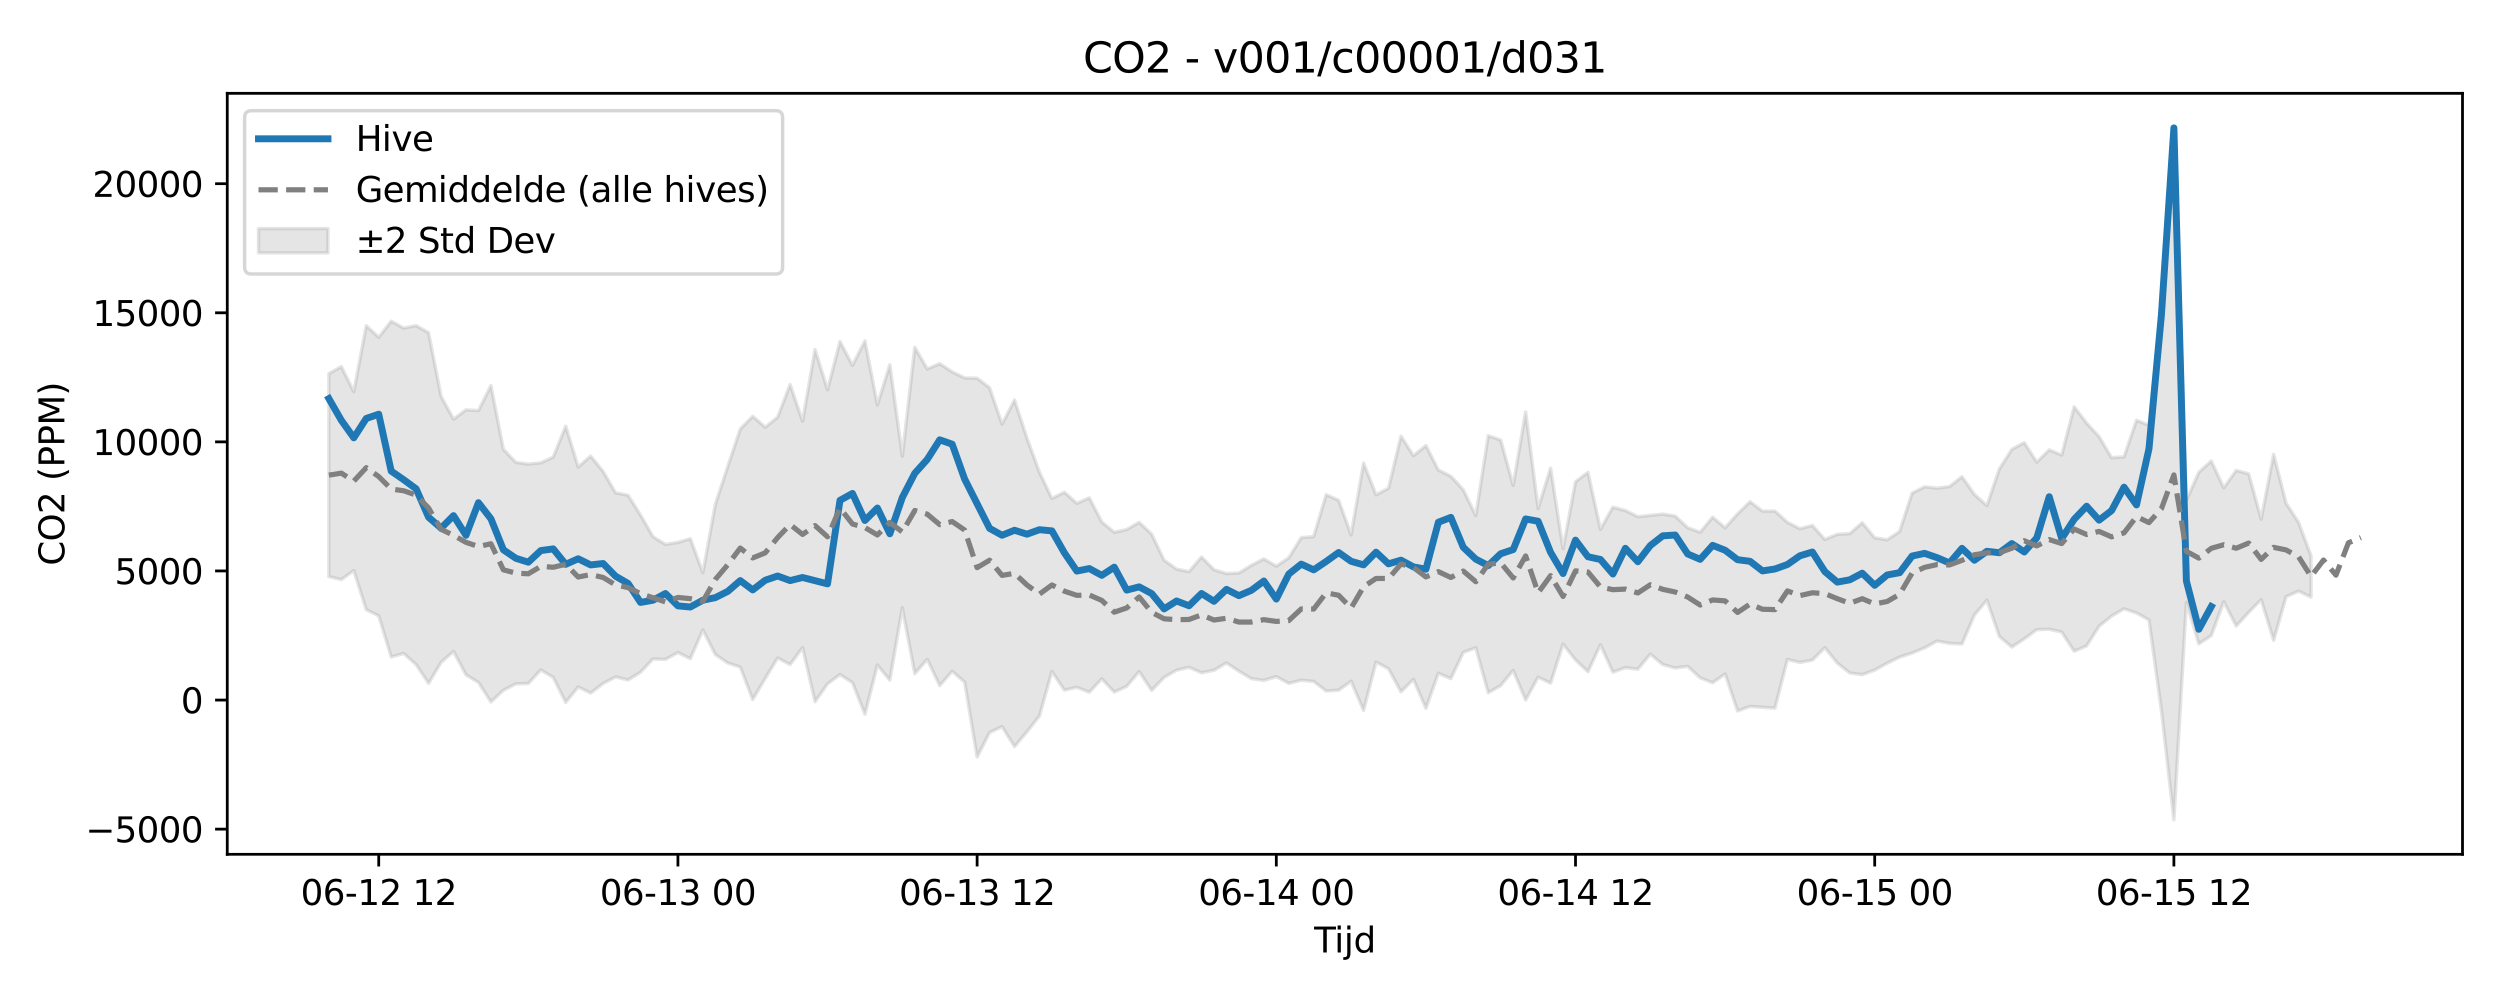 <?xml version="1.0" encoding="utf-8" standalone="no"?>
<!DOCTYPE svg PUBLIC "-//W3C//DTD SVG 1.1//EN"
  "http://www.w3.org/Graphics/SVG/1.1/DTD/svg11.dtd">
<svg xmlns:xlink="http://www.w3.org/1999/xlink" width="720pt" height="288pt" viewBox="0 0 720 288" xmlns="http://www.w3.org/2000/svg" version="1.1">
 <defs>
  <style type="text/css">*{stroke-linejoin: round; stroke-linecap: butt}</style>
 </defs>
 <g id="figure_1">
  <g id="patch_1">
   <path d="M 0 288 
L 720 288 
L 720 0 
L 0 0 
z
" style="fill: #ffffff"/>
  </g>
  <g id="axes_1">
   <g id="patch_2">
    <path d="M 65.45 246.04 
L 709.2 246.04 
L 709.2 26.88 
L 65.45 26.88 
z
" style="fill: #ffffff"/>
   </g>
   <g id="FillBetweenPolyCollection_1">
    <defs>
     <path id="m9b9388efc4" d="M 94.711 -180.393 
L 94.711 -121.934 
L 98.302 -121.063 
L 101.892 -123.687 
L 105.482 -112.414 
L 109.073 -110.644 
L 112.663 -98.807 
L 116.253 -99.807 
L 119.844 -96.601 
L 123.434 -91.198 
L 127.025 -97.227 
L 130.615 -100.386 
L 134.205 -93.64 
L 137.796 -91.462 
L 141.386 -85.834 
L 144.976 -89.194 
L 148.567 -91.047 
L 152.157 -91.146 
L 155.747 -95.072 
L 159.338 -92.901 
L 162.928 -85.706 
L 166.518 -90.148 
L 170.109 -88.399 
L 173.699 -91.156 
L 177.289 -93.038 
L 180.88 -92.172 
L 184.47 -94.404 
L 188.06 -98.206 
L 191.651 -98.094 
L 195.241 -100.063 
L 198.832 -98.307 
L 202.422 -106.58 
L 206.012 -99.496 
L 209.603 -97.05 
L 213.193 -95.89 
L 216.783 -86.528 
L 220.374 -92.598 
L 223.964 -98.506 
L 227.554 -96.616 
L 231.145 -101.46 
L 234.735 -85.903 
L 238.325 -91.038 
L 241.916 -93.74 
L 245.506 -91.401 
L 249.096 -82.318 
L 252.687 -96.468 
L 256.277 -92.121 
L 259.868 -112.971 
L 263.458 -93.983 
L 267.048 -98.1 
L 270.639 -90.545 
L 274.229 -94.687 
L 277.819 -91.541 
L 281.41 -69.968 
L 285 -77.025 
L 288.59 -78.741 
L 292.181 -72.966 
L 295.771 -77.245 
L 299.361 -81.805 
L 302.952 -94.617 
L 306.542 -89.24 
L 310.132 -90.054 
L 313.723 -88.648 
L 317.313 -92.493 
L 320.904 -88.682 
L 324.494 -90.338 
L 328.084 -94.593 
L 331.675 -89.149 
L 335.265 -92.912 
L 338.855 -94.988 
L 342.446 -95.811 
L 346.036 -94.251 
L 349.626 -94.956 
L 353.217 -97.072 
L 356.807 -94.71 
L 360.397 -92.546 
L 363.988 -92.041 
L 367.578 -93.122 
L 371.168 -91.192 
L 374.759 -92.102 
L 378.349 -91.745 
L 381.939 -88.988 
L 385.53 -89.224 
L 389.12 -91.804 
L 392.711 -83.398 
L 396.301 -97.308 
L 399.891 -95.393 
L 403.482 -88.75 
L 407.072 -92.36 
L 410.662 -84.012 
L 414.253 -94.116 
L 417.843 -92.544 
L 421.433 -100.125 
L 425.024 -101.442 
L 428.614 -88.484 
L 432.204 -90.567 
L 435.795 -94.902 
L 439.385 -86.395 
L 442.975 -92.98 
L 446.566 -91.248 
L 450.156 -102.481 
L 453.747 -97.931 
L 457.337 -94.541 
L 460.927 -102.324 
L 464.518 -94.421 
L 468.108 -95.708 
L 471.698 -95.272 
L 475.289 -99.617 
L 478.879 -96.603 
L 482.469 -95.621 
L 486.06 -96.088 
L 489.65 -92.791 
L 493.24 -91.375 
L 496.831 -93.906 
L 500.421 -83.234 
L 504.011 -84.562 
L 507.602 -84.289 
L 511.192 -84.053 
L 514.782 -98.084 
L 518.373 -97.217 
L 521.963 -97.887 
L 525.554 -101.454 
L 529.144 -97.044 
L 532.734 -94.185 
L 536.325 -93.705 
L 539.915 -95.009 
L 543.505 -97.007 
L 547.096 -98.757 
L 550.686 -99.926 
L 554.276 -101.414 
L 557.867 -103.373 
L 561.457 -102.714 
L 565.047 -102.529 
L 568.638 -110.894 
L 572.228 -115.14 
L 575.818 -104.713 
L 579.409 -101.649 
L 582.999 -104.01 
L 586.59 -106.649 
L 590.18 -106.772 
L 593.77 -105.965 
L 597.361 -100.438 
L 600.951 -101.983 
L 604.541 -107.659 
L 608.132 -110.57 
L 611.722 -112.655 
L 615.312 -111.475 
L 618.903 -109.451 
L 622.493 -83.362 
L 626.083 -51.922 
L 629.674 -114.528 
L 633.264 -102.566 
L 636.854 -104.95 
L 640.445 -114.71 
L 644.035 -107.705 
L 647.625 -111.653 
L 651.216 -115.287 
L 654.806 -103.589 
L 658.397 -116.169 
L 661.987 -117.746 
L 665.577 -116.025 
L 665.577 -127.928 
L 665.577 -127.928 
L 661.987 -137.549 
L 658.397 -143.068 
L 654.806 -157.134 
L 651.216 -138.495 
L 647.625 -151.542 
L 644.035 -152.509 
L 640.445 -147.51 
L 636.854 -155.233 
L 633.264 -151.968 
L 629.674 -143.896 
L 626.083 -250.525 
L 622.493 -199.64 
L 618.903 -165.535 
L 615.312 -166.96 
L 611.722 -156.421 
L 608.132 -156.195 
L 604.541 -162.253 
L 600.951 -166.142 
L 597.361 -170.839 
L 593.77 -156.941 
L 590.18 -158.436 
L 586.59 -154.911 
L 582.999 -160.52 
L 579.409 -158.577 
L 575.818 -152.937 
L 572.228 -142.391 
L 568.638 -145.59 
L 565.047 -150.714 
L 561.457 -147.871 
L 557.867 -147.416 
L 554.276 -147.792 
L 550.686 -145.982 
L 547.096 -134.94 
L 543.505 -132.528 
L 539.915 -133.122 
L 536.325 -137.453 
L 532.734 -134.323 
L 529.144 -134.111 
L 525.554 -132.627 
L 521.963 -136.676 
L 518.373 -135.721 
L 514.782 -137.55 
L 511.192 -140.81 
L 507.602 -140.785 
L 504.011 -143.502 
L 500.421 -140.006 
L 496.831 -135.99 
L 493.24 -139.054 
L 489.65 -134.709 
L 486.06 -136.015 
L 482.469 -139.374 
L 478.879 -139.939 
L 475.289 -139.563 
L 471.698 -139.183 
L 468.108 -140.967 
L 464.518 -141.932 
L 460.927 -135.579 
L 457.337 -151.983 
L 453.747 -149.246 
L 450.156 -129.979 
L 446.566 -153.171 
L 442.975 -141.553 
L 439.385 -169.372 
L 435.795 -148.199 
L 432.204 -161.248 
L 428.614 -162.521 
L 425.024 -139.496 
L 421.433 -146.938 
L 417.843 -150.835 
L 414.253 -152.615 
L 410.662 -159.68 
L 407.072 -156.75 
L 403.482 -162.384 
L 399.891 -147.387 
L 396.301 -145.495 
L 392.711 -154.64 
L 389.12 -133.975 
L 385.53 -143.908 
L 381.939 -145.538 
L 378.349 -133.455 
L 374.759 -133.161 
L 371.168 -127.35 
L 367.578 -124.94 
L 363.988 -127.038 
L 360.397 -125.162 
L 356.807 -122.982 
L 353.217 -122.809 
L 349.626 -123.913 
L 346.036 -127.585 
L 342.446 -123.371 
L 338.855 -124.084 
L 335.265 -126.656 
L 331.675 -134.153 
L 328.084 -137.562 
L 324.494 -135.501 
L 320.904 -134.698 
L 317.313 -137.682 
L 313.723 -144.627 
L 310.132 -143.023 
L 306.542 -146.242 
L 302.952 -144.423 
L 299.361 -151.989 
L 295.771 -161.796 
L 292.181 -172.799 
L 288.59 -165.839 
L 285 -176.309 
L 281.41 -179.08 
L 277.819 -179.15 
L 274.229 -180.9 
L 270.639 -183.262 
L 267.048 -181.747 
L 263.458 -187.981 
L 259.868 -156.626 
L 256.277 -182.949 
L 252.687 -171.389 
L 249.096 -189.823 
L 245.506 -182.766 
L 241.916 -189.654 
L 238.325 -175.764 
L 234.735 -187.337 
L 231.145 -166.702 
L 227.554 -177.258 
L 223.964 -167.847 
L 220.374 -164.946 
L 216.783 -168.114 
L 213.193 -164.426 
L 209.603 -153.68 
L 206.012 -142.731 
L 202.422 -123.045 
L 198.832 -132.858 
L 195.241 -131.795 
L 191.651 -131.211 
L 188.06 -133.431 
L 184.47 -139.682 
L 180.88 -145.372 
L 177.289 -146.062 
L 173.699 -152.22 
L 170.109 -156.65 
L 166.518 -153.498 
L 162.928 -165.255 
L 159.338 -156.368 
L 155.747 -154.708 
L 152.157 -154.352 
L 148.567 -154.83 
L 144.976 -158.587 
L 141.386 -176.955 
L 137.796 -169.746 
L 134.205 -169.971 
L 130.615 -167.277 
L 127.025 -173.878 
L 123.434 -192.183 
L 119.844 -194.205 
L 116.253 -193.522 
L 112.663 -195.484 
L 109.073 -190.852 
L 105.482 -194.205 
L 101.892 -175.185 
L 98.302 -182.41 
L 94.711 -180.393 
z
" style="stroke: #808080; stroke-opacity: 0.2"/>
    </defs>
    <g clip-path="url(#pdc92de0a4a)">
     <use xlink:href="#m9b9388efc4" x="0" y="288" style="fill: #808080; fill-opacity: 0.2; stroke: #808080; stroke-opacity: 0.2"/>
    </g>
   </g>
   <g id="matplotlib.axis_1">
    <g id="xtick_1">
     <g id="line2d_1">
      <defs>
       <path id="m5c42273691" d="M 0 0 
L 0 3.5 
" style="stroke: #000000; stroke-width: 0.8"/>
      </defs>
      <g>
       <use xlink:href="#m5c42273691" x="109.073" y="246.04" style="stroke: #000000; stroke-width: 0.8"/>
      </g>
     </g>
     <g id="text_1">
      <!-- 06-12 12 -->
      <g transform="translate(86.592 260.638) scale(0.1 -0.1)">
       <defs>
        <path id="DejaVuSans-30" d="M 2034 4250 
Q 1547 4250 1301 3770 
Q 1056 3291 1056 2328 
Q 1056 1369 1301 889 
Q 1547 409 2034 409 
Q 2525 409 2770 889 
Q 3016 1369 3016 2328 
Q 3016 3291 2770 3770 
Q 2525 4250 2034 4250 
z
M 2034 4750 
Q 2819 4750 3233 4129 
Q 3647 3509 3647 2328 
Q 3647 1150 3233 529 
Q 2819 -91 2034 -91 
Q 1250 -91 836 529 
Q 422 1150 422 2328 
Q 422 3509 836 4129 
Q 1250 4750 2034 4750 
z
" transform="scale(0.016)"/>
        <path id="DejaVuSans-36" d="M 2113 2584 
Q 1688 2584 1439 2293 
Q 1191 2003 1191 1497 
Q 1191 994 1439 701 
Q 1688 409 2113 409 
Q 2538 409 2786 701 
Q 3034 994 3034 1497 
Q 3034 2003 2786 2293 
Q 2538 2584 2113 2584 
z
M 3366 4563 
L 3366 3988 
Q 3128 4100 2886 4159 
Q 2644 4219 2406 4219 
Q 1781 4219 1451 3797 
Q 1122 3375 1075 2522 
Q 1259 2794 1537 2939 
Q 1816 3084 2150 3084 
Q 2853 3084 3261 2657 
Q 3669 2231 3669 1497 
Q 3669 778 3244 343 
Q 2819 -91 2113 -91 
Q 1303 -91 875 529 
Q 447 1150 447 2328 
Q 447 3434 972 4092 
Q 1497 4750 2381 4750 
Q 2619 4750 2861 4703 
Q 3103 4656 3366 4563 
z
" transform="scale(0.016)"/>
        <path id="DejaVuSans-2d" d="M 313 2009 
L 1997 2009 
L 1997 1497 
L 313 1497 
L 313 2009 
z
" transform="scale(0.016)"/>
        <path id="DejaVuSans-31" d="M 794 531 
L 1825 531 
L 1825 4091 
L 703 3866 
L 703 4441 
L 1819 4666 
L 2450 4666 
L 2450 531 
L 3481 531 
L 3481 0 
L 794 0 
L 794 531 
z
" transform="scale(0.016)"/>
        <path id="DejaVuSans-32" d="M 1228 531 
L 3431 531 
L 3431 0 
L 469 0 
L 469 531 
Q 828 903 1448 1529 
Q 2069 2156 2228 2338 
Q 2531 2678 2651 2914 
Q 2772 3150 2772 3378 
Q 2772 3750 2511 3984 
Q 2250 4219 1831 4219 
Q 1534 4219 1204 4116 
Q 875 4013 500 3803 
L 500 4441 
Q 881 4594 1212 4672 
Q 1544 4750 1819 4750 
Q 2544 4750 2975 4387 
Q 3406 4025 3406 3419 
Q 3406 3131 3298 2873 
Q 3191 2616 2906 2266 
Q 2828 2175 2409 1742 
Q 1991 1309 1228 531 
z
" transform="scale(0.016)"/>
        <path id="DejaVuSans-20" transform="scale(0.016)"/>
       </defs>
       <use xlink:href="#DejaVuSans-30"/>
       <use xlink:href="#DejaVuSans-36" transform="translate(63.623 0)"/>
       <use xlink:href="#DejaVuSans-2d" transform="translate(127.246 0)"/>
       <use xlink:href="#DejaVuSans-31" transform="translate(163.33 0)"/>
       <use xlink:href="#DejaVuSans-32" transform="translate(226.953 0)"/>
       <use xlink:href="#DejaVuSans-20" transform="translate(290.576 0)"/>
       <use xlink:href="#DejaVuSans-31" transform="translate(322.363 0)"/>
       <use xlink:href="#DejaVuSans-32" transform="translate(385.986 0)"/>
      </g>
     </g>
    </g>
    <g id="xtick_2">
     <g id="line2d_2">
      <g>
       <use xlink:href="#m5c42273691" x="195.241" y="246.04" style="stroke: #000000; stroke-width: 0.8"/>
      </g>
     </g>
     <g id="text_2">
      <!-- 06-13 00 -->
      <g transform="translate(172.761 260.638) scale(0.1 -0.1)">
       <defs>
        <path id="DejaVuSans-33" d="M 2597 2516 
Q 3050 2419 3304 2112 
Q 3559 1806 3559 1356 
Q 3559 666 3084 287 
Q 2609 -91 1734 -91 
Q 1441 -91 1130 -33 
Q 819 25 488 141 
L 488 750 
Q 750 597 1062 519 
Q 1375 441 1716 441 
Q 2309 441 2620 675 
Q 2931 909 2931 1356 
Q 2931 1769 2642 2001 
Q 2353 2234 1838 2234 
L 1294 2234 
L 1294 2753 
L 1863 2753 
Q 2328 2753 2575 2939 
Q 2822 3125 2822 3475 
Q 2822 3834 2567 4026 
Q 2313 4219 1838 4219 
Q 1578 4219 1281 4162 
Q 984 4106 628 3988 
L 628 4550 
Q 988 4650 1302 4700 
Q 1616 4750 1894 4750 
Q 2613 4750 3031 4423 
Q 3450 4097 3450 3541 
Q 3450 3153 3228 2886 
Q 3006 2619 2597 2516 
z
" transform="scale(0.016)"/>
       </defs>
       <use xlink:href="#DejaVuSans-30"/>
       <use xlink:href="#DejaVuSans-36" transform="translate(63.623 0)"/>
       <use xlink:href="#DejaVuSans-2d" transform="translate(127.246 0)"/>
       <use xlink:href="#DejaVuSans-31" transform="translate(163.33 0)"/>
       <use xlink:href="#DejaVuSans-33" transform="translate(226.953 0)"/>
       <use xlink:href="#DejaVuSans-20" transform="translate(290.576 0)"/>
       <use xlink:href="#DejaVuSans-30" transform="translate(322.363 0)"/>
       <use xlink:href="#DejaVuSans-30" transform="translate(385.986 0)"/>
      </g>
     </g>
    </g>
    <g id="xtick_3">
     <g id="line2d_3">
      <g>
       <use xlink:href="#m5c42273691" x="281.41" y="246.04" style="stroke: #000000; stroke-width: 0.8"/>
      </g>
     </g>
     <g id="text_3">
      <!-- 06-13 12 -->
      <g transform="translate(258.929 260.638) scale(0.1 -0.1)">
       <use xlink:href="#DejaVuSans-30"/>
       <use xlink:href="#DejaVuSans-36" transform="translate(63.623 0)"/>
       <use xlink:href="#DejaVuSans-2d" transform="translate(127.246 0)"/>
       <use xlink:href="#DejaVuSans-31" transform="translate(163.33 0)"/>
       <use xlink:href="#DejaVuSans-33" transform="translate(226.953 0)"/>
       <use xlink:href="#DejaVuSans-20" transform="translate(290.576 0)"/>
       <use xlink:href="#DejaVuSans-31" transform="translate(322.363 0)"/>
       <use xlink:href="#DejaVuSans-32" transform="translate(385.986 0)"/>
      </g>
     </g>
    </g>
    <g id="xtick_4">
     <g id="line2d_4">
      <g>
       <use xlink:href="#m5c42273691" x="367.578" y="246.04" style="stroke: #000000; stroke-width: 0.8"/>
      </g>
     </g>
     <g id="text_4">
      <!-- 06-14 00 -->
      <g transform="translate(345.098 260.638) scale(0.1 -0.1)">
       <defs>
        <path id="DejaVuSans-34" d="M 2419 4116 
L 825 1625 
L 2419 1625 
L 2419 4116 
z
M 2253 4666 
L 3047 4666 
L 3047 1625 
L 3713 1625 
L 3713 1100 
L 3047 1100 
L 3047 0 
L 2419 0 
L 2419 1100 
L 313 1100 
L 313 1709 
L 2253 4666 
z
" transform="scale(0.016)"/>
       </defs>
       <use xlink:href="#DejaVuSans-30"/>
       <use xlink:href="#DejaVuSans-36" transform="translate(63.623 0)"/>
       <use xlink:href="#DejaVuSans-2d" transform="translate(127.246 0)"/>
       <use xlink:href="#DejaVuSans-31" transform="translate(163.33 0)"/>
       <use xlink:href="#DejaVuSans-34" transform="translate(226.953 0)"/>
       <use xlink:href="#DejaVuSans-20" transform="translate(290.576 0)"/>
       <use xlink:href="#DejaVuSans-30" transform="translate(322.363 0)"/>
       <use xlink:href="#DejaVuSans-30" transform="translate(385.986 0)"/>
      </g>
     </g>
    </g>
    <g id="xtick_5">
     <g id="line2d_5">
      <g>
       <use xlink:href="#m5c42273691" x="453.747" y="246.04" style="stroke: #000000; stroke-width: 0.8"/>
      </g>
     </g>
     <g id="text_5">
      <!-- 06-14 12 -->
      <g transform="translate(431.266 260.638) scale(0.1 -0.1)">
       <use xlink:href="#DejaVuSans-30"/>
       <use xlink:href="#DejaVuSans-36" transform="translate(63.623 0)"/>
       <use xlink:href="#DejaVuSans-2d" transform="translate(127.246 0)"/>
       <use xlink:href="#DejaVuSans-31" transform="translate(163.33 0)"/>
       <use xlink:href="#DejaVuSans-34" transform="translate(226.953 0)"/>
       <use xlink:href="#DejaVuSans-20" transform="translate(290.576 0)"/>
       <use xlink:href="#DejaVuSans-31" transform="translate(322.363 0)"/>
       <use xlink:href="#DejaVuSans-32" transform="translate(385.986 0)"/>
      </g>
     </g>
    </g>
    <g id="xtick_6">
     <g id="line2d_6">
      <g>
       <use xlink:href="#m5c42273691" x="539.915" y="246.04" style="stroke: #000000; stroke-width: 0.8"/>
      </g>
     </g>
     <g id="text_6">
      <!-- 06-15 00 -->
      <g transform="translate(517.434 260.638) scale(0.1 -0.1)">
       <defs>
        <path id="DejaVuSans-35" d="M 691 4666 
L 3169 4666 
L 3169 4134 
L 1269 4134 
L 1269 2991 
Q 1406 3038 1543 3061 
Q 1681 3084 1819 3084 
Q 2600 3084 3056 2656 
Q 3513 2228 3513 1497 
Q 3513 744 3044 326 
Q 2575 -91 1722 -91 
Q 1428 -91 1123 -41 
Q 819 9 494 109 
L 494 744 
Q 775 591 1075 516 
Q 1375 441 1709 441 
Q 2250 441 2565 725 
Q 2881 1009 2881 1497 
Q 2881 1984 2565 2268 
Q 2250 2553 1709 2553 
Q 1456 2553 1204 2497 
Q 953 2441 691 2322 
L 691 4666 
z
" transform="scale(0.016)"/>
       </defs>
       <use xlink:href="#DejaVuSans-30"/>
       <use xlink:href="#DejaVuSans-36" transform="translate(63.623 0)"/>
       <use xlink:href="#DejaVuSans-2d" transform="translate(127.246 0)"/>
       <use xlink:href="#DejaVuSans-31" transform="translate(163.33 0)"/>
       <use xlink:href="#DejaVuSans-35" transform="translate(226.953 0)"/>
       <use xlink:href="#DejaVuSans-20" transform="translate(290.576 0)"/>
       <use xlink:href="#DejaVuSans-30" transform="translate(322.363 0)"/>
       <use xlink:href="#DejaVuSans-30" transform="translate(385.986 0)"/>
      </g>
     </g>
    </g>
    <g id="xtick_7">
     <g id="line2d_7">
      <g>
       <use xlink:href="#m5c42273691" x="626.083" y="246.04" style="stroke: #000000; stroke-width: 0.8"/>
      </g>
     </g>
     <g id="text_7">
      <!-- 06-15 12 -->
      <g transform="translate(603.603 260.638) scale(0.1 -0.1)">
       <use xlink:href="#DejaVuSans-30"/>
       <use xlink:href="#DejaVuSans-36" transform="translate(63.623 0)"/>
       <use xlink:href="#DejaVuSans-2d" transform="translate(127.246 0)"/>
       <use xlink:href="#DejaVuSans-31" transform="translate(163.33 0)"/>
       <use xlink:href="#DejaVuSans-35" transform="translate(226.953 0)"/>
       <use xlink:href="#DejaVuSans-20" transform="translate(290.576 0)"/>
       <use xlink:href="#DejaVuSans-31" transform="translate(322.363 0)"/>
       <use xlink:href="#DejaVuSans-32" transform="translate(385.986 0)"/>
      </g>
     </g>
    </g>
    <g id="text_8">
     <!-- Tijd -->
     <g transform="translate(378.475 274.317) scale(0.1 -0.1)">
      <defs>
       <path id="DejaVuSans-54" d="M -19 4666 
L 3928 4666 
L 3928 4134 
L 2272 4134 
L 2272 0 
L 1638 0 
L 1638 4134 
L -19 4134 
L -19 4666 
z
" transform="scale(0.016)"/>
       <path id="DejaVuSans-69" d="M 603 3500 
L 1178 3500 
L 1178 0 
L 603 0 
L 603 3500 
z
M 603 4863 
L 1178 4863 
L 1178 4134 
L 603 4134 
L 603 4863 
z
" transform="scale(0.016)"/>
       <path id="DejaVuSans-6a" d="M 603 3500 
L 1178 3500 
L 1178 -63 
Q 1178 -731 923 -1031 
Q 669 -1331 103 -1331 
L -116 -1331 
L -116 -844 
L 38 -844 
Q 366 -844 484 -692 
Q 603 -541 603 -63 
L 603 3500 
z
M 603 4863 
L 1178 4863 
L 1178 4134 
L 603 4134 
L 603 4863 
z
" transform="scale(0.016)"/>
       <path id="DejaVuSans-64" d="M 2906 2969 
L 2906 4863 
L 3481 4863 
L 3481 0 
L 2906 0 
L 2906 525 
Q 2725 213 2448 61 
Q 2172 -91 1784 -91 
Q 1150 -91 751 415 
Q 353 922 353 1747 
Q 353 2572 751 3078 
Q 1150 3584 1784 3584 
Q 2172 3584 2448 3432 
Q 2725 3281 2906 2969 
z
M 947 1747 
Q 947 1113 1208 752 
Q 1469 391 1925 391 
Q 2381 391 2643 752 
Q 2906 1113 2906 1747 
Q 2906 2381 2643 2742 
Q 2381 3103 1925 3103 
Q 1469 3103 1208 2742 
Q 947 2381 947 1747 
z
" transform="scale(0.016)"/>
      </defs>
      <use xlink:href="#DejaVuSans-54"/>
      <use xlink:href="#DejaVuSans-69" transform="translate(57.959 0)"/>
      <use xlink:href="#DejaVuSans-6a" transform="translate(85.742 0)"/>
      <use xlink:href="#DejaVuSans-64" transform="translate(113.525 0)"/>
     </g>
    </g>
   </g>
   <g id="matplotlib.axis_2">
    <g id="ytick_1">
     <g id="line2d_8">
      <defs>
       <path id="mc519f11ca1" d="M 0 0 
L -3.5 0 
" style="stroke: #000000; stroke-width: 0.8"/>
      </defs>
      <g>
       <use xlink:href="#mc519f11ca1" x="65.45" y="238.789" style="stroke: #000000; stroke-width: 0.8"/>
      </g>
     </g>
     <g id="text_9">
      <!-- −5000 -->
      <g transform="translate(24.62 242.588) scale(0.1 -0.1)">
       <defs>
        <path id="DejaVuSans-2212" d="M 678 2272 
L 4684 2272 
L 4684 1741 
L 678 1741 
L 678 2272 
z
" transform="scale(0.016)"/>
       </defs>
       <use xlink:href="#DejaVuSans-2212"/>
       <use xlink:href="#DejaVuSans-35" transform="translate(83.789 0)"/>
       <use xlink:href="#DejaVuSans-30" transform="translate(147.412 0)"/>
       <use xlink:href="#DejaVuSans-30" transform="translate(211.035 0)"/>
       <use xlink:href="#DejaVuSans-30" transform="translate(274.658 0)"/>
      </g>
     </g>
    </g>
    <g id="ytick_2">
     <g id="line2d_9">
      <g>
       <use xlink:href="#mc519f11ca1" x="65.45" y="201.612" style="stroke: #000000; stroke-width: 0.8"/>
      </g>
     </g>
     <g id="text_10">
      <!-- 0 -->
      <g transform="translate(52.087 205.412) scale(0.1 -0.1)">
       <use xlink:href="#DejaVuSans-30"/>
      </g>
     </g>
    </g>
    <g id="ytick_3">
     <g id="line2d_10">
      <g>
       <use xlink:href="#mc519f11ca1" x="65.45" y="164.436" style="stroke: #000000; stroke-width: 0.8"/>
      </g>
     </g>
     <g id="text_11">
      <!-- 5000 -->
      <g transform="translate(33 168.235) scale(0.1 -0.1)">
       <use xlink:href="#DejaVuSans-35"/>
       <use xlink:href="#DejaVuSans-30" transform="translate(63.623 0)"/>
       <use xlink:href="#DejaVuSans-30" transform="translate(127.246 0)"/>
       <use xlink:href="#DejaVuSans-30" transform="translate(190.869 0)"/>
      </g>
     </g>
    </g>
    <g id="ytick_4">
     <g id="line2d_11">
      <g>
       <use xlink:href="#mc519f11ca1" x="65.45" y="127.26" style="stroke: #000000; stroke-width: 0.8"/>
      </g>
     </g>
     <g id="text_12">
      <!-- 10000 -->
      <g transform="translate(26.637 131.059) scale(0.1 -0.1)">
       <use xlink:href="#DejaVuSans-31"/>
       <use xlink:href="#DejaVuSans-30" transform="translate(63.623 0)"/>
       <use xlink:href="#DejaVuSans-30" transform="translate(127.246 0)"/>
       <use xlink:href="#DejaVuSans-30" transform="translate(190.869 0)"/>
       <use xlink:href="#DejaVuSans-30" transform="translate(254.492 0)"/>
      </g>
     </g>
    </g>
    <g id="ytick_5">
     <g id="line2d_12">
      <g>
       <use xlink:href="#mc519f11ca1" x="65.45" y="90.083" style="stroke: #000000; stroke-width: 0.8"/>
      </g>
     </g>
     <g id="text_13">
      <!-- 15000 -->
      <g transform="translate(26.637 93.883) scale(0.1 -0.1)">
       <use xlink:href="#DejaVuSans-31"/>
       <use xlink:href="#DejaVuSans-35" transform="translate(63.623 0)"/>
       <use xlink:href="#DejaVuSans-30" transform="translate(127.246 0)"/>
       <use xlink:href="#DejaVuSans-30" transform="translate(190.869 0)"/>
       <use xlink:href="#DejaVuSans-30" transform="translate(254.492 0)"/>
      </g>
     </g>
    </g>
    <g id="ytick_6">
     <g id="line2d_13">
      <g>
       <use xlink:href="#mc519f11ca1" x="65.45" y="52.907" style="stroke: #000000; stroke-width: 0.8"/>
      </g>
     </g>
     <g id="text_14">
      <!-- 20000 -->
      <g transform="translate(26.637 56.706) scale(0.1 -0.1)">
       <use xlink:href="#DejaVuSans-32"/>
       <use xlink:href="#DejaVuSans-30" transform="translate(63.623 0)"/>
       <use xlink:href="#DejaVuSans-30" transform="translate(127.246 0)"/>
       <use xlink:href="#DejaVuSans-30" transform="translate(190.869 0)"/>
       <use xlink:href="#DejaVuSans-30" transform="translate(254.492 0)"/>
      </g>
     </g>
    </g>
    <g id="text_15">
     <!-- CO2 (PPM) -->
     <g transform="translate(18.541 162.903) rotate(-90) scale(0.1 -0.1)">
      <defs>
       <path id="DejaVuSans-43" d="M 4122 4306 
L 4122 3641 
Q 3803 3938 3442 4084 
Q 3081 4231 2675 4231 
Q 1875 4231 1450 3742 
Q 1025 3253 1025 2328 
Q 1025 1406 1450 917 
Q 1875 428 2675 428 
Q 3081 428 3442 575 
Q 3803 722 4122 1019 
L 4122 359 
Q 3791 134 3420 21 
Q 3050 -91 2638 -91 
Q 1578 -91 968 557 
Q 359 1206 359 2328 
Q 359 3453 968 4101 
Q 1578 4750 2638 4750 
Q 3056 4750 3426 4639 
Q 3797 4528 4122 4306 
z
" transform="scale(0.016)"/>
       <path id="DejaVuSans-4f" d="M 2522 4238 
Q 1834 4238 1429 3725 
Q 1025 3213 1025 2328 
Q 1025 1447 1429 934 
Q 1834 422 2522 422 
Q 3209 422 3611 934 
Q 4013 1447 4013 2328 
Q 4013 3213 3611 3725 
Q 3209 4238 2522 4238 
z
M 2522 4750 
Q 3503 4750 4090 4092 
Q 4678 3434 4678 2328 
Q 4678 1225 4090 567 
Q 3503 -91 2522 -91 
Q 1538 -91 948 565 
Q 359 1222 359 2328 
Q 359 3434 948 4092 
Q 1538 4750 2522 4750 
z
" transform="scale(0.016)"/>
       <path id="DejaVuSans-28" d="M 1984 4856 
Q 1566 4138 1362 3434 
Q 1159 2731 1159 2009 
Q 1159 1288 1364 580 
Q 1569 -128 1984 -844 
L 1484 -844 
Q 1016 -109 783 600 
Q 550 1309 550 2009 
Q 550 2706 781 3412 
Q 1013 4119 1484 4856 
L 1984 4856 
z
" transform="scale(0.016)"/>
       <path id="DejaVuSans-50" d="M 1259 4147 
L 1259 2394 
L 2053 2394 
Q 2494 2394 2734 2622 
Q 2975 2850 2975 3272 
Q 2975 3691 2734 3919 
Q 2494 4147 2053 4147 
L 1259 4147 
z
M 628 4666 
L 2053 4666 
Q 2838 4666 3239 4311 
Q 3641 3956 3641 3272 
Q 3641 2581 3239 2228 
Q 2838 1875 2053 1875 
L 1259 1875 
L 1259 0 
L 628 0 
L 628 4666 
z
" transform="scale(0.016)"/>
       <path id="DejaVuSans-4d" d="M 628 4666 
L 1569 4666 
L 2759 1491 
L 3956 4666 
L 4897 4666 
L 4897 0 
L 4281 0 
L 4281 4097 
L 3078 897 
L 2444 897 
L 1241 4097 
L 1241 0 
L 628 0 
L 628 4666 
z
" transform="scale(0.016)"/>
       <path id="DejaVuSans-29" d="M 513 4856 
L 1013 4856 
Q 1481 4119 1714 3412 
Q 1947 2706 1947 2009 
Q 1947 1309 1714 600 
Q 1481 -109 1013 -844 
L 513 -844 
Q 928 -128 1133 580 
Q 1338 1288 1338 2009 
Q 1338 2731 1133 3434 
Q 928 4138 513 4856 
z
" transform="scale(0.016)"/>
      </defs>
      <use xlink:href="#DejaVuSans-43"/>
      <use xlink:href="#DejaVuSans-4f" transform="translate(69.824 0)"/>
      <use xlink:href="#DejaVuSans-32" transform="translate(148.535 0)"/>
      <use xlink:href="#DejaVuSans-20" transform="translate(212.158 0)"/>
      <use xlink:href="#DejaVuSans-28" transform="translate(243.945 0)"/>
      <use xlink:href="#DejaVuSans-50" transform="translate(282.959 0)"/>
      <use xlink:href="#DejaVuSans-50" transform="translate(343.262 0)"/>
      <use xlink:href="#DejaVuSans-4d" transform="translate(403.564 0)"/>
      <use xlink:href="#DejaVuSans-29" transform="translate(489.844 0)"/>
     </g>
    </g>
   </g>
   <g id="line2d_14">
    <path d="M 94.711 114.798 
L 98.302 121.059 
L 101.892 126.085 
L 105.482 120.518 
L 109.073 119.289 
L 112.663 135.671 
L 116.253 138.15 
L 119.844 140.784 
L 123.434 148.971 
L 127.025 152.101 
L 130.615 148.505 
L 134.205 154.155 
L 137.796 144.772 
L 141.386 149.409 
L 144.976 158.342 
L 148.567 160.788 
L 152.157 161.912 
L 155.747 158.562 
L 159.338 158.084 
L 162.928 162.525 
L 166.518 160.929 
L 170.109 162.696 
L 173.699 162.29 
L 177.289 165.95 
L 180.88 168.027 
L 184.47 173.495 
L 188.06 172.865 
L 191.651 170.934 
L 195.241 174.491 
L 198.832 174.816 
L 202.422 172.855 
L 206.012 172.117 
L 209.603 170.315 
L 213.193 167.217 
L 216.783 169.891 
L 220.374 167.118 
L 223.964 165.893 
L 227.554 167.209 
L 231.145 166.317 
L 238.325 168.154 
L 241.916 144.098 
L 245.506 142.11 
L 249.096 149.89 
L 252.687 146.316 
L 256.277 153.734 
L 259.868 143.278 
L 263.458 136.311 
L 267.048 132.311 
L 270.639 126.67 
L 274.229 127.929 
L 277.819 137.974 
L 285 152.168 
L 288.59 154.153 
L 292.181 152.716 
L 295.771 153.841 
L 299.361 152.554 
L 302.952 152.894 
L 306.542 159.214 
L 310.132 164.473 
L 313.723 163.744 
L 317.313 165.702 
L 320.904 163.343 
L 324.494 169.943 
L 328.084 169.019 
L 331.675 170.944 
L 335.265 175.358 
L 338.855 173.086 
L 342.446 174.456 
L 346.036 170.924 
L 349.626 173.172 
L 353.217 169.735 
L 356.807 171.552 
L 360.397 170.012 
L 363.988 167.333 
L 367.578 172.53 
L 371.168 165.328 
L 374.759 162.468 
L 378.349 164.116 
L 381.939 161.692 
L 385.53 159.122 
L 389.12 161.658 
L 392.711 162.676 
L 396.301 159.031 
L 399.891 162.386 
L 403.482 161.331 
L 407.072 163.265 
L 410.662 163.933 
L 414.253 150.401 
L 417.843 149.008 
L 421.433 157.64 
L 425.024 161.033 
L 428.614 162.887 
L 432.204 159.474 
L 435.795 158.28 
L 439.385 149.456 
L 442.975 150.121 
L 446.566 159.073 
L 450.156 165.177 
L 453.747 155.562 
L 457.337 160.347 
L 460.927 161.12 
L 464.518 165.313 
L 468.108 157.913 
L 471.698 161.778 
L 475.289 157.115 
L 478.879 154.319 
L 482.469 154.091 
L 486.06 159.54 
L 489.65 161.088 
L 493.24 157.065 
L 496.831 158.473 
L 500.421 161.198 
L 504.011 161.655 
L 507.602 164.424 
L 511.192 163.866 
L 514.782 162.577 
L 518.373 160.067 
L 521.963 158.986 
L 525.554 164.614 
L 529.144 167.65 
L 532.734 166.991 
L 536.325 165.075 
L 539.915 168.57 
L 543.505 165.588 
L 547.096 164.932 
L 550.686 160.141 
L 554.276 159.365 
L 557.867 160.597 
L 561.457 162.138 
L 565.047 157.923 
L 568.638 161.345 
L 572.228 158.77 
L 575.818 159.189 
L 579.409 156.547 
L 582.999 158.971 
L 586.59 154.894 
L 590.18 143.065 
L 593.77 155.107 
L 597.361 149.556 
L 600.951 145.796 
L 604.541 149.801 
L 608.132 147.057 
L 611.722 140.309 
L 615.312 145.42 
L 618.903 129.235 
L 622.493 90.624 
L 626.083 36.842 
L 629.674 167.296 
L 633.264 181.23 
L 636.854 174.687 
L 636.854 174.687 
" clip-path="url(#pdc92de0a4a)" style="fill: none; stroke: #1f77b4; stroke-width: 2; stroke-linecap: square"/>
   </g>
   <g id="line2d_15">
    <path d="M 94.711 136.837 
L 98.302 136.263 
L 101.892 138.564 
L 105.482 134.69 
L 109.073 137.252 
L 112.663 140.854 
L 116.253 141.335 
L 119.844 142.597 
L 123.434 146.309 
L 127.025 152.447 
L 130.615 154.169 
L 134.205 156.195 
L 137.796 157.396 
L 141.386 156.605 
L 144.976 164.11 
L 148.567 165.061 
L 152.157 165.251 
L 155.747 163.11 
L 159.338 163.366 
L 162.928 162.519 
L 166.518 166.177 
L 170.109 165.475 
L 173.699 166.312 
L 177.289 168.45 
L 180.88 169.228 
L 184.47 170.957 
L 191.651 173.348 
L 195.241 172.071 
L 198.832 172.418 
L 202.422 173.187 
L 206.012 166.887 
L 209.603 162.635 
L 213.193 157.842 
L 216.783 160.679 
L 220.374 159.228 
L 223.964 154.824 
L 227.554 151.063 
L 231.145 153.919 
L 234.735 151.38 
L 238.325 154.599 
L 241.916 146.303 
L 245.506 150.917 
L 249.096 151.929 
L 252.687 154.072 
L 256.277 150.465 
L 259.868 153.202 
L 263.458 147.018 
L 267.048 148.076 
L 270.639 151.097 
L 274.229 150.206 
L 277.819 152.654 
L 281.41 163.476 
L 285 161.333 
L 288.59 165.71 
L 292.181 165.117 
L 295.771 168.48 
L 299.361 171.103 
L 302.952 168.48 
L 306.542 170.259 
L 310.132 171.462 
L 313.723 171.362 
L 317.313 172.912 
L 320.904 176.31 
L 324.494 175.081 
L 328.084 171.923 
L 331.675 176.349 
L 335.265 178.216 
L 338.855 178.464 
L 342.446 178.409 
L 346.036 177.082 
L 349.626 178.565 
L 353.217 178.059 
L 356.807 179.154 
L 360.397 179.146 
L 363.988 178.461 
L 367.578 178.969 
L 371.168 178.729 
L 374.759 175.368 
L 378.349 175.4 
L 381.939 170.737 
L 385.53 171.434 
L 389.12 175.111 
L 392.711 168.981 
L 396.301 166.598 
L 399.891 166.61 
L 403.482 162.433 
L 407.072 163.445 
L 410.662 166.154 
L 414.253 164.634 
L 417.843 166.31 
L 421.433 164.468 
L 425.024 167.531 
L 428.614 162.498 
L 432.204 162.093 
L 435.795 166.449 
L 439.385 160.117 
L 442.975 170.734 
L 446.566 165.79 
L 450.156 171.77 
L 453.747 164.412 
L 457.337 164.738 
L 460.927 169.049 
L 464.518 169.823 
L 468.108 169.663 
L 471.698 170.772 
L 475.289 168.41 
L 478.879 169.729 
L 482.469 170.502 
L 486.06 171.948 
L 489.65 174.25 
L 493.24 172.785 
L 496.831 173.052 
L 500.421 176.38 
L 504.011 173.968 
L 507.602 175.463 
L 511.192 175.569 
L 514.782 170.183 
L 518.373 171.531 
L 521.963 170.718 
L 525.554 170.96 
L 529.144 172.423 
L 532.734 173.746 
L 536.325 172.421 
L 539.915 173.935 
L 543.505 173.232 
L 547.096 171.151 
L 550.686 165.046 
L 554.276 163.397 
L 557.867 162.606 
L 561.457 162.708 
L 565.047 161.379 
L 568.638 159.758 
L 572.228 159.234 
L 575.818 159.175 
L 579.409 157.887 
L 582.999 155.735 
L 586.59 157.22 
L 590.18 155.396 
L 593.77 156.547 
L 597.361 152.362 
L 600.951 153.937 
L 604.541 153.044 
L 608.132 154.618 
L 611.722 153.462 
L 615.312 148.782 
L 618.903 150.507 
L 622.493 146.499 
L 626.083 136.776 
L 629.674 158.788 
L 633.264 160.733 
L 636.854 157.908 
L 640.445 156.89 
L 644.035 157.893 
L 647.625 156.403 
L 651.216 161.109 
L 654.806 157.638 
L 658.397 158.381 
L 661.987 160.353 
L 665.577 166.023 
L 669.168 161.291 
L 672.758 165.636 
L 676.348 156.332 
L 679.939 154.832 
L 679.939 154.832 
" clip-path="url(#pdc92de0a4a)" style="fill: none; stroke-dasharray: 5.55,2.4; stroke-dashoffset: 0; stroke: #808080; stroke-width: 1.5"/>
   </g>
   <g id="patch_3">
    <path d="M 65.45 246.04 
L 65.45 26.88 
" style="fill: none; stroke: #000000; stroke-width: 0.8; stroke-linejoin: miter; stroke-linecap: square"/>
   </g>
   <g id="patch_4">
    <path d="M 709.2 246.04 
L 709.2 26.88 
" style="fill: none; stroke: #000000; stroke-width: 0.8; stroke-linejoin: miter; stroke-linecap: square"/>
   </g>
   <g id="patch_5">
    <path d="M 65.45 246.04 
L 709.2 246.04 
" style="fill: none; stroke: #000000; stroke-width: 0.8; stroke-linejoin: miter; stroke-linecap: square"/>
   </g>
   <g id="patch_6">
    <path d="M 65.45 26.88 
L 709.2 26.88 
" style="fill: none; stroke: #000000; stroke-width: 0.8; stroke-linejoin: miter; stroke-linecap: square"/>
   </g>
   <g id="text_16">
    <!-- CO2 - v001/c00001/d031 -->
    <g transform="translate(311.922 20.88) scale(0.12 -0.12)">
     <defs>
      <path id="DejaVuSans-76" d="M 191 3500 
L 800 3500 
L 1894 563 
L 2988 3500 
L 3597 3500 
L 2284 0 
L 1503 0 
L 191 3500 
z
" transform="scale(0.016)"/>
      <path id="DejaVuSans-2f" d="M 1625 4666 
L 2156 4666 
L 531 -594 
L 0 -594 
L 1625 4666 
z
" transform="scale(0.016)"/>
      <path id="DejaVuSans-63" d="M 3122 3366 
L 3122 2828 
Q 2878 2963 2633 3030 
Q 2388 3097 2138 3097 
Q 1578 3097 1268 2742 
Q 959 2388 959 1747 
Q 959 1106 1268 751 
Q 1578 397 2138 397 
Q 2388 397 2633 464 
Q 2878 531 3122 666 
L 3122 134 
Q 2881 22 2623 -34 
Q 2366 -91 2075 -91 
Q 1284 -91 818 406 
Q 353 903 353 1747 
Q 353 2603 823 3093 
Q 1294 3584 2113 3584 
Q 2378 3584 2631 3529 
Q 2884 3475 3122 3366 
z
" transform="scale(0.016)"/>
     </defs>
     <use xlink:href="#DejaVuSans-43"/>
     <use xlink:href="#DejaVuSans-4f" transform="translate(69.824 0)"/>
     <use xlink:href="#DejaVuSans-32" transform="translate(148.535 0)"/>
     <use xlink:href="#DejaVuSans-20" transform="translate(212.158 0)"/>
     <use xlink:href="#DejaVuSans-2d" transform="translate(243.945 0)"/>
     <use xlink:href="#DejaVuSans-20" transform="translate(280.029 0)"/>
     <use xlink:href="#DejaVuSans-76" transform="translate(311.816 0)"/>
     <use xlink:href="#DejaVuSans-30" transform="translate(370.996 0)"/>
     <use xlink:href="#DejaVuSans-30" transform="translate(434.619 0)"/>
     <use xlink:href="#DejaVuSans-31" transform="translate(498.242 0)"/>
     <use xlink:href="#DejaVuSans-2f" transform="translate(561.865 0)"/>
     <use xlink:href="#DejaVuSans-63" transform="translate(595.557 0)"/>
     <use xlink:href="#DejaVuSans-30" transform="translate(650.537 0)"/>
     <use xlink:href="#DejaVuSans-30" transform="translate(714.16 0)"/>
     <use xlink:href="#DejaVuSans-30" transform="translate(777.783 0)"/>
     <use xlink:href="#DejaVuSans-30" transform="translate(841.406 0)"/>
     <use xlink:href="#DejaVuSans-31" transform="translate(905.029 0)"/>
     <use xlink:href="#DejaVuSans-2f" transform="translate(968.652 0)"/>
     <use xlink:href="#DejaVuSans-64" transform="translate(1002.344 0)"/>
     <use xlink:href="#DejaVuSans-30" transform="translate(1065.82 0)"/>
     <use xlink:href="#DejaVuSans-33" transform="translate(1129.443 0)"/>
     <use xlink:href="#DejaVuSans-31" transform="translate(1193.066 0)"/>
    </g>
   </g>
   <g id="legend_1">
    <g id="patch_7">
     <path d="M 72.45 78.914 
L 223.394 78.914 
Q 225.394 78.914 225.394 76.914 
L 225.394 33.88 
Q 225.394 31.88 223.394 31.88 
L 72.45 31.88 
Q 70.45 31.88 70.45 33.88 
L 70.45 76.914 
Q 70.45 78.914 72.45 78.914 
z
" style="fill: #ffffff; opacity: 0.8; stroke: #cccccc; stroke-linejoin: miter"/>
    </g>
    <g id="line2d_16">
     <path d="M 74.45 39.978 
L 84.45 39.978 
L 94.45 39.978 
" style="fill: none; stroke: #1f77b4; stroke-width: 2; stroke-linecap: square"/>
    </g>
    <g id="text_17">
     <!-- Hive -->
     <g transform="translate(102.45 43.478) scale(0.1 -0.1)">
      <defs>
       <path id="DejaVuSans-48" d="M 628 4666 
L 1259 4666 
L 1259 2753 
L 3553 2753 
L 3553 4666 
L 4184 4666 
L 4184 0 
L 3553 0 
L 3553 2222 
L 1259 2222 
L 1259 0 
L 628 0 
L 628 4666 
z
" transform="scale(0.016)"/>
       <path id="DejaVuSans-65" d="M 3597 1894 
L 3597 1613 
L 953 1613 
Q 991 1019 1311 708 
Q 1631 397 2203 397 
Q 2534 397 2845 478 
Q 3156 559 3463 722 
L 3463 178 
Q 3153 47 2828 -22 
Q 2503 -91 2169 -91 
Q 1331 -91 842 396 
Q 353 884 353 1716 
Q 353 2575 817 3079 
Q 1281 3584 2069 3584 
Q 2775 3584 3186 3129 
Q 3597 2675 3597 1894 
z
M 3022 2063 
Q 3016 2534 2758 2815 
Q 2500 3097 2075 3097 
Q 1594 3097 1305 2825 
Q 1016 2553 972 2059 
L 3022 2063 
z
" transform="scale(0.016)"/>
      </defs>
      <use xlink:href="#DejaVuSans-48"/>
      <use xlink:href="#DejaVuSans-69" transform="translate(75.195 0)"/>
      <use xlink:href="#DejaVuSans-76" transform="translate(102.979 0)"/>
      <use xlink:href="#DejaVuSans-65" transform="translate(162.158 0)"/>
     </g>
    </g>
    <g id="line2d_17">
     <path d="M 74.45 54.657 
L 84.45 54.657 
L 94.45 54.657 
" style="fill: none; stroke-dasharray: 5.55,2.4; stroke-dashoffset: 0; stroke: #808080; stroke-width: 1.5"/>
    </g>
    <g id="text_18">
     <!-- Gemiddelde (alle hives) -->
     <g transform="translate(102.45 58.157) scale(0.1 -0.1)">
      <defs>
       <path id="DejaVuSans-47" d="M 3809 666 
L 3809 1919 
L 2778 1919 
L 2778 2438 
L 4434 2438 
L 4434 434 
Q 4069 175 3628 42 
Q 3188 -91 2688 -91 
Q 1594 -91 976 548 
Q 359 1188 359 2328 
Q 359 3472 976 4111 
Q 1594 4750 2688 4750 
Q 3144 4750 3555 4637 
Q 3966 4525 4313 4306 
L 4313 3634 
Q 3963 3931 3569 4081 
Q 3175 4231 2741 4231 
Q 1884 4231 1454 3753 
Q 1025 3275 1025 2328 
Q 1025 1384 1454 906 
Q 1884 428 2741 428 
Q 3075 428 3337 486 
Q 3600 544 3809 666 
z
" transform="scale(0.016)"/>
       <path id="DejaVuSans-6d" d="M 3328 2828 
Q 3544 3216 3844 3400 
Q 4144 3584 4550 3584 
Q 5097 3584 5394 3201 
Q 5691 2819 5691 2113 
L 5691 0 
L 5113 0 
L 5113 2094 
Q 5113 2597 4934 2840 
Q 4756 3084 4391 3084 
Q 3944 3084 3684 2787 
Q 3425 2491 3425 1978 
L 3425 0 
L 2847 0 
L 2847 2094 
Q 2847 2600 2669 2842 
Q 2491 3084 2119 3084 
Q 1678 3084 1418 2786 
Q 1159 2488 1159 1978 
L 1159 0 
L 581 0 
L 581 3500 
L 1159 3500 
L 1159 2956 
Q 1356 3278 1631 3431 
Q 1906 3584 2284 3584 
Q 2666 3584 2933 3390 
Q 3200 3197 3328 2828 
z
" transform="scale(0.016)"/>
       <path id="DejaVuSans-6c" d="M 603 4863 
L 1178 4863 
L 1178 0 
L 603 0 
L 603 4863 
z
" transform="scale(0.016)"/>
       <path id="DejaVuSans-61" d="M 2194 1759 
Q 1497 1759 1228 1600 
Q 959 1441 959 1056 
Q 959 750 1161 570 
Q 1363 391 1709 391 
Q 2188 391 2477 730 
Q 2766 1069 2766 1631 
L 2766 1759 
L 2194 1759 
z
M 3341 1997 
L 3341 0 
L 2766 0 
L 2766 531 
Q 2569 213 2275 61 
Q 1981 -91 1556 -91 
Q 1019 -91 701 211 
Q 384 513 384 1019 
Q 384 1609 779 1909 
Q 1175 2209 1959 2209 
L 2766 2209 
L 2766 2266 
Q 2766 2663 2505 2880 
Q 2244 3097 1772 3097 
Q 1472 3097 1187 3025 
Q 903 2953 641 2809 
L 641 3341 
Q 956 3463 1253 3523 
Q 1550 3584 1831 3584 
Q 2591 3584 2966 3190 
Q 3341 2797 3341 1997 
z
" transform="scale(0.016)"/>
       <path id="DejaVuSans-68" d="M 3513 2113 
L 3513 0 
L 2938 0 
L 2938 2094 
Q 2938 2591 2744 2837 
Q 2550 3084 2163 3084 
Q 1697 3084 1428 2787 
Q 1159 2491 1159 1978 
L 1159 0 
L 581 0 
L 581 4863 
L 1159 4863 
L 1159 2956 
Q 1366 3272 1645 3428 
Q 1925 3584 2291 3584 
Q 2894 3584 3203 3211 
Q 3513 2838 3513 2113 
z
" transform="scale(0.016)"/>
       <path id="DejaVuSans-73" d="M 2834 3397 
L 2834 2853 
Q 2591 2978 2328 3040 
Q 2066 3103 1784 3103 
Q 1356 3103 1142 2972 
Q 928 2841 928 2578 
Q 928 2378 1081 2264 
Q 1234 2150 1697 2047 
L 1894 2003 
Q 2506 1872 2764 1633 
Q 3022 1394 3022 966 
Q 3022 478 2636 193 
Q 2250 -91 1575 -91 
Q 1294 -91 989 -36 
Q 684 19 347 128 
L 347 722 
Q 666 556 975 473 
Q 1284 391 1588 391 
Q 1994 391 2212 530 
Q 2431 669 2431 922 
Q 2431 1156 2273 1281 
Q 2116 1406 1581 1522 
L 1381 1569 
Q 847 1681 609 1914 
Q 372 2147 372 2553 
Q 372 3047 722 3315 
Q 1072 3584 1716 3584 
Q 2034 3584 2315 3537 
Q 2597 3491 2834 3397 
z
" transform="scale(0.016)"/>
      </defs>
      <use xlink:href="#DejaVuSans-47"/>
      <use xlink:href="#DejaVuSans-65" transform="translate(77.49 0)"/>
      <use xlink:href="#DejaVuSans-6d" transform="translate(139.014 0)"/>
      <use xlink:href="#DejaVuSans-69" transform="translate(236.426 0)"/>
      <use xlink:href="#DejaVuSans-64" transform="translate(264.209 0)"/>
      <use xlink:href="#DejaVuSans-64" transform="translate(327.686 0)"/>
      <use xlink:href="#DejaVuSans-65" transform="translate(391.162 0)"/>
      <use xlink:href="#DejaVuSans-6c" transform="translate(452.686 0)"/>
      <use xlink:href="#DejaVuSans-64" transform="translate(480.469 0)"/>
      <use xlink:href="#DejaVuSans-65" transform="translate(543.945 0)"/>
      <use xlink:href="#DejaVuSans-20" transform="translate(605.469 0)"/>
      <use xlink:href="#DejaVuSans-28" transform="translate(637.256 0)"/>
      <use xlink:href="#DejaVuSans-61" transform="translate(676.27 0)"/>
      <use xlink:href="#DejaVuSans-6c" transform="translate(737.549 0)"/>
      <use xlink:href="#DejaVuSans-6c" transform="translate(765.332 0)"/>
      <use xlink:href="#DejaVuSans-65" transform="translate(793.115 0)"/>
      <use xlink:href="#DejaVuSans-20" transform="translate(854.639 0)"/>
      <use xlink:href="#DejaVuSans-68" transform="translate(886.426 0)"/>
      <use xlink:href="#DejaVuSans-69" transform="translate(949.805 0)"/>
      <use xlink:href="#DejaVuSans-76" transform="translate(977.588 0)"/>
      <use xlink:href="#DejaVuSans-65" transform="translate(1036.768 0)"/>
      <use xlink:href="#DejaVuSans-73" transform="translate(1098.291 0)"/>
      <use xlink:href="#DejaVuSans-29" transform="translate(1150.391 0)"/>
     </g>
    </g>
    <g id="patch_8">
     <path d="M 74.45 72.835 
L 94.45 72.835 
L 94.45 65.835 
L 74.45 65.835 
z
" style="fill: #808080; fill-opacity: 0.2; stroke: #808080; stroke-opacity: 0.2; stroke-linejoin: miter"/>
    </g>
    <g id="text_19">
     <!-- ±2 Std Dev -->
     <g transform="translate(102.45 72.835) scale(0.1 -0.1)">
      <defs>
       <path id="DejaVuSans-b1" d="M 2944 4013 
L 2944 2803 
L 4684 2803 
L 4684 2272 
L 2944 2272 
L 2944 1063 
L 2419 1063 
L 2419 2272 
L 678 2272 
L 678 2803 
L 2419 2803 
L 2419 4013 
L 2944 4013 
z
M 678 531 
L 4684 531 
L 4684 0 
L 678 0 
L 678 531 
z
" transform="scale(0.016)"/>
       <path id="DejaVuSans-53" d="M 3425 4513 
L 3425 3897 
Q 3066 4069 2747 4153 
Q 2428 4238 2131 4238 
Q 1616 4238 1336 4038 
Q 1056 3838 1056 3469 
Q 1056 3159 1242 3001 
Q 1428 2844 1947 2747 
L 2328 2669 
Q 3034 2534 3370 2195 
Q 3706 1856 3706 1288 
Q 3706 609 3251 259 
Q 2797 -91 1919 -91 
Q 1588 -91 1214 -16 
Q 841 59 441 206 
L 441 856 
Q 825 641 1194 531 
Q 1563 422 1919 422 
Q 2459 422 2753 634 
Q 3047 847 3047 1241 
Q 3047 1584 2836 1778 
Q 2625 1972 2144 2069 
L 1759 2144 
Q 1053 2284 737 2584 
Q 422 2884 422 3419 
Q 422 4038 858 4394 
Q 1294 4750 2059 4750 
Q 2388 4750 2728 4690 
Q 3069 4631 3425 4513 
z
" transform="scale(0.016)"/>
       <path id="DejaVuSans-74" d="M 1172 4494 
L 1172 3500 
L 2356 3500 
L 2356 3053 
L 1172 3053 
L 1172 1153 
Q 1172 725 1289 603 
Q 1406 481 1766 481 
L 2356 481 
L 2356 0 
L 1766 0 
Q 1100 0 847 248 
Q 594 497 594 1153 
L 594 3053 
L 172 3053 
L 172 3500 
L 594 3500 
L 594 4494 
L 1172 4494 
z
" transform="scale(0.016)"/>
       <path id="DejaVuSans-44" d="M 1259 4147 
L 1259 519 
L 2022 519 
Q 2988 519 3436 956 
Q 3884 1394 3884 2338 
Q 3884 3275 3436 3711 
Q 2988 4147 2022 4147 
L 1259 4147 
z
M 628 4666 
L 1925 4666 
Q 3281 4666 3915 4102 
Q 4550 3538 4550 2338 
Q 4550 1131 3912 565 
Q 3275 0 1925 0 
L 628 0 
L 628 4666 
z
" transform="scale(0.016)"/>
      </defs>
      <use xlink:href="#DejaVuSans-b1"/>
      <use xlink:href="#DejaVuSans-32" transform="translate(83.789 0)"/>
      <use xlink:href="#DejaVuSans-20" transform="translate(147.412 0)"/>
      <use xlink:href="#DejaVuSans-53" transform="translate(179.199 0)"/>
      <use xlink:href="#DejaVuSans-74" transform="translate(242.676 0)"/>
      <use xlink:href="#DejaVuSans-64" transform="translate(281.885 0)"/>
      <use xlink:href="#DejaVuSans-20" transform="translate(345.361 0)"/>
      <use xlink:href="#DejaVuSans-44" transform="translate(377.148 0)"/>
      <use xlink:href="#DejaVuSans-65" transform="translate(454.15 0)"/>
      <use xlink:href="#DejaVuSans-76" transform="translate(515.674 0)"/>
     </g>
    </g>
   </g>
  </g>
 </g>
 <defs>
  <clipPath id="pdc92de0a4a">
   <rect x="65.45" y="26.88" width="643.75" height="219.16"/>
  </clipPath>
 </defs>
</svg>
